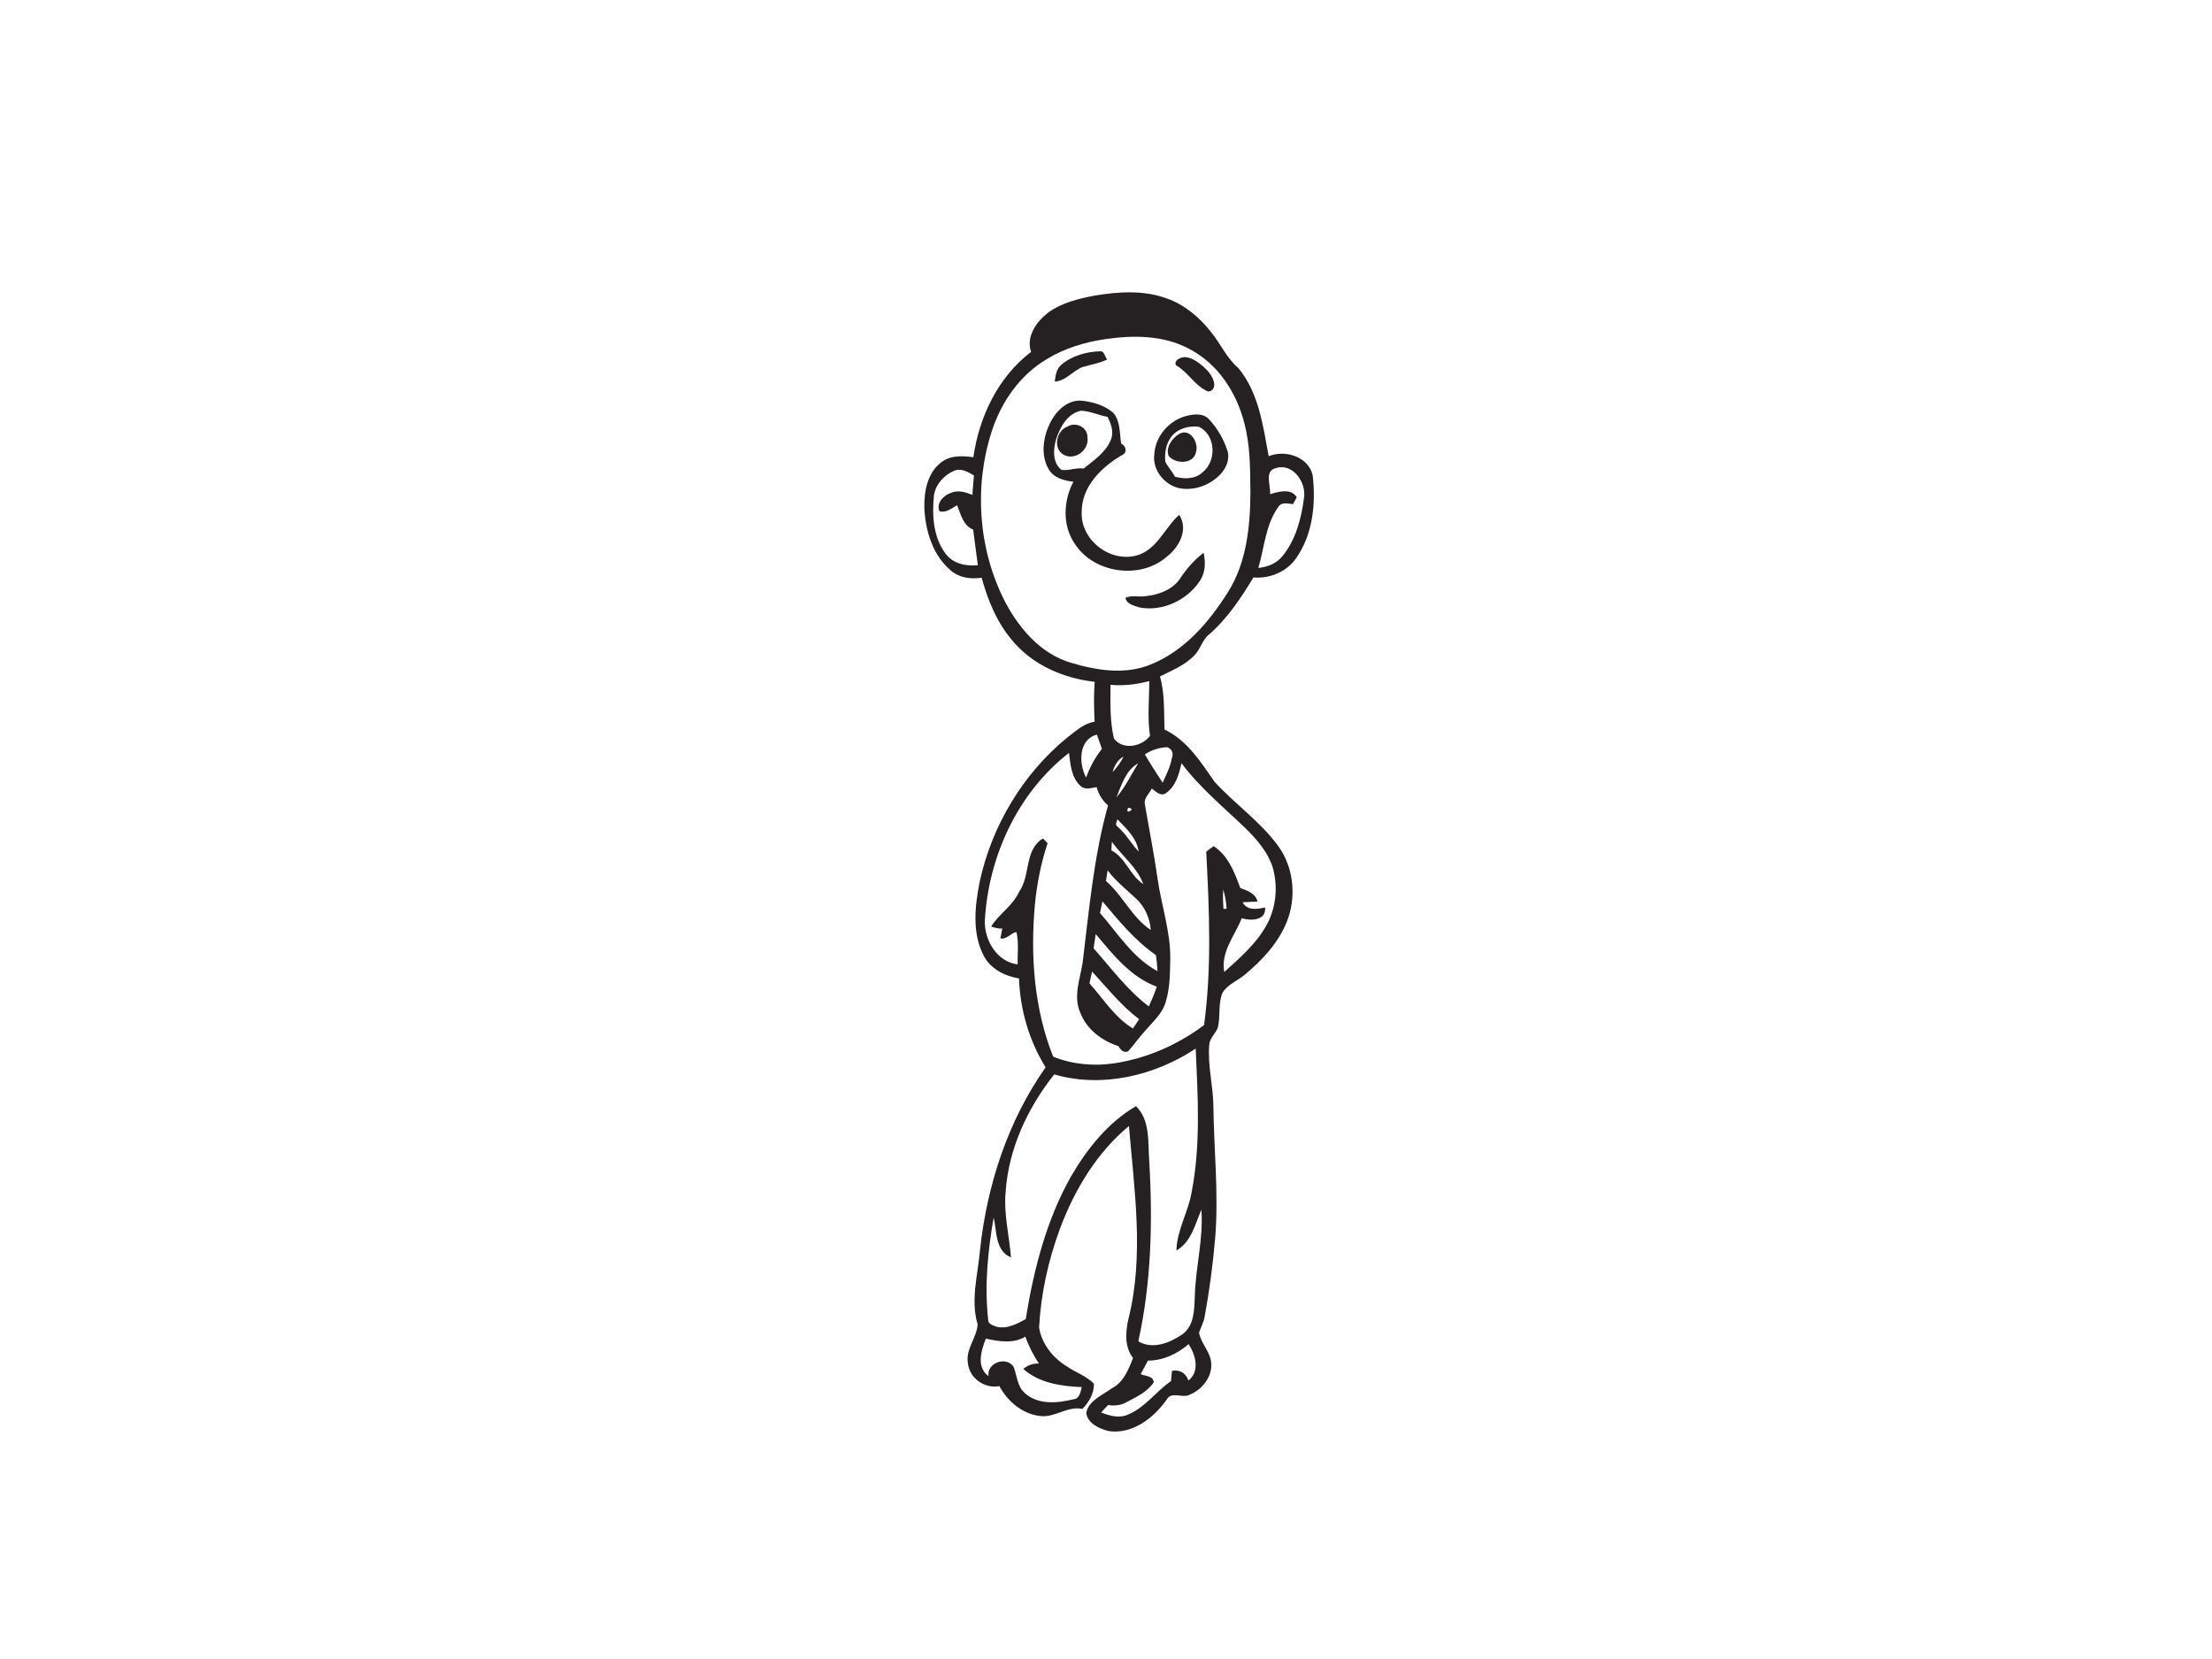 <?xml version="1.0" encoding="utf-8"?>
<!-- Generator: Adobe Illustrator 17.0.0, SVG Export Plug-In . SVG Version: 6.00 Build 0)  -->
<!DOCTYPE svg PUBLIC "-//W3C//DTD SVG 1.1//EN" "http://www.w3.org/Graphics/SVG/1.1/DTD/svg11.dtd">
<svg version="1.1" id="Layer_1" xmlns="http://www.w3.org/2000/svg" xmlns:xlink="http://www.w3.org/1999/xlink" x="0px" y="0px"
	 width="800px" height="600px" viewBox="0 0 800 600" enable-background="new 0 0 800 600" xml:space="preserve">
<path fill="#252122" d="M395.98,106.89c8.58-1.43,17.68-2,25.99,1.03c6.4,2.28,11.78,6.77,15.93,12.07
	c3.52,4.23,5.68,9.49,9.95,13.11c7.39,8.9,8.95,20.9,10.99,31.91c5.9-2.49,14.32,0.15,15.9,6.82c1.2,10.17,0.1,21.34-5.9,29.94
	c-3.42,5.01-9.53,7.56-15.51,7.07c-4.51,7.4-9.35,14.77-15.94,20.53c-2.59,1.97-3.2,5.41-5.45,7.68c-3.42,3.55-8.09,5.43-12.43,7.59
	c1.8,6.24,1.41,12.78,1.65,19.2c8.19,3.89,13.09,11.73,18.09,18.88c7.33,8.07,16.58,14.37,23.03,23.26
	c5.7,7.85,6.68,18.62,3.05,27.54c-3.07,7.56-8.79,13.68-14.96,18.85c-2.66,2.29-6.3,3.57-8.22,6.64c-1.69,3.98-0.68,8.48-1.71,12.62
	c-0.75,2.23-3.01,3.8-3.09,6.28c-0.65,7.39,1.39,14.67,1.49,22.04c0.18,16.02,1.97,32.05,0.62,48.06
	c-0.81,9.43-2.07,18.82-3.77,28.13c-0.35,2.04-1.35,3.87-2.04,5.8c0.66,3.97,4.12,6.92,4.4,11.02c0.44,5.22-3.57,9.96-8.3,11.65
	c-2.47,0.95-6.07-1.37-7.68,1.4c-4.65,6.72-12.46,12.81-21.07,11.57c-3.37-0.83-7.7-2.76-8.14-6.63c0.96-4.51,5.89-6.39,9.26-8.85
	c4.22-2.17,6.03-6.79,7.65-10.95c-3.17-4.16-2.73-9.51-1.61-14.31c5.67-22.85,2.06-46.52,0.14-69.6
	c-11.6,9.61-19.59,22.91-24.86,36.88c-4.29,11.53-6.99,23.71-7.64,36c0.92,5.92,5.02,10.99,10.06,14.07
	c3.15,2.18,6.98,3.41,9.72,6.16c0.23,3.52-1.74,6.77-4.12,9.21c-5.46-1.19-10.07,3.37-15.5,2.53c-6.32-0.78-11.56-5.33-14.53-10.78
	c-5.34,1-10.81-2.83-11.37-8.28c-0.92-5.09,3.23-9.21,3.51-14.02c-2.62-8.94,0.12-18.12,0.89-27.11
	c2.53-23.41,10.09-46.53,23.7-65.89c-5.99-9.64-9.21-20.83-9.63-32.15c-5.22-0.85-10.44-3.51-12.87-8.43
	c-4.16-8.17-3.06-17.81-1.35-26.48c4.36-20.21,15.56-39.01,31.58-52.13c3.07-2.3,6.03-5.2,9.99-5.8c-0.21-4.81-0.35-9.63,0.03-14.43
	c-11.46-1.28-22.86-6.26-30.18-15.41c-5.32-6.41-8.54-14.27-10.7-22.25c-3.87,0.58-8.07,0.07-11.12-2.57
	c-6.49-5.43-9.17-14.18-9.6-22.37c-0.19-6,1.01-12.9,6.07-16.77c3.32-2.59,7.71-2.42,11.65-1.84c2.1-14.66,8.91-29.02,20.88-38.12
	c-1.9-5.56,1.94-10.91,6.14-14.18C383.98,109.48,390.07,108,395.98,106.89 M399.43,122.7c-7.23,1.08-14.38,3.27-20.66,7.06
	c-9.76,5.73-16.64,15.51-20.07,26.18c-6.54,20.08-4.89,42.8,4.75,61.62c5.08,9.65,12.86,18.83,23.65,22.06
	c9.37,2.85,19.84,4.55,29.18,0.66c12.13-4.92,21.04-15.31,27.85-26.16c6.74-10.71,8.04-23.74,8.1-36.11
	c-0.11-8.36-0.01-16.85-2.21-24.99c-2.8-11.12-9.68-21.65-20.1-26.93C420.6,121.14,409.62,121.17,399.43,122.7 M461.45,169.29
	c-4.34,1.04-1.8,6.34-2.12,9.45c3.05-0.96,7.66-2.26,9.66,1.13c-0.45,0.82-0.91,1.64-1.38,2.46c-1.84-0.19-4.14-0.9-5.32,1.04
	c-4.61,6.46-5,14.64-7.2,22.03c3.39-0.32,6.73-1.67,8.86-4.43c4.74-5.89,6.7-13.51,7.66-20.87
	C472.54,174.53,467.59,167.34,461.45,169.29 M337.79,179.08c-0.73,7.11-0.33,15.02,4.05,20.98c2.64,3.76,7.47,4.82,11.81,4.36
	c-0.6-4.3-1.09-8.61-1.7-12.9c-3.66-1.42-4.45-5.59-5.82-8.8c-1.96,1.11-3.92,2.84-6.34,2.19c-1.35-2.94,1.56-5.86,4.21-6.69
	c2.55-1.08,5.25-0.2,7.68,0.76c0.15-2.35,0.36-4.69,0.56-7.02c-2.15-1.27-4.64-2.8-7.2-1.68
	C341.47,171.8,338.37,175.17,337.79,179.08 M401.64,247.68c-0.06,6.47-0.27,13.11,1.24,19.44c3.27,4.28,10.01,2.93,13.04-0.96
	c-1-6.57-0.26-13.22-0.27-19.83C411.08,247.52,406.36,248.11,401.64,247.68 M392.82,281.22c1.31-3.77,3.26-7.26,5.71-10.4
	c-0.64-1.7-1.24-3.43-1.84-5.14C390.01,267.46,390.09,276.19,392.82,281.22 M414.06,272.84c2.02,3.48,4.21,6.86,6.42,10.23
	c1.33-2.91,2.82-5.81,3.36-9c0.72-1.64-0.09-3.36-1.79-3.85C419.21,270.39,416.42,271.23,414.06,272.84 M356.17,333.05
	c-0.16,7.01,4.4,14.83,11.87,15.73c-0.09-3.91,0.49-7.87-0.43-11.7c-2.12,0.34-3.42,2.75-5.81,2.3c0.17-0.88,0.51-2.65,0.69-3.53
	c-1.41-0.01-2.75-0.27-4.03-0.76c2.83-4.56,7.79-7.43,10.04-12.44c4.3-5.91,1.84-15.24,8.69-19.41c0.42,0.43,1.27,1.29,1.69,1.72
	c-2.39,7.12-3.83,14.53-4.58,22c-1.69,18.54-0.35,37.77,6.59,55.21c7,2.79,14.71,3.51,22.15,2.38c11.75-1.77,22.96-6.7,32.43-13.82
	c2.82-20.8,1.86-41.86,0.78-62.74c0.66-0.5,2-1.49,2.66-1.98c5.3,3.43,7.57,9.5,9.66,15.14c2.54,0.97,5.49,1.91,6.24,4.9
	c-1.81,0.09-3.62,0.18-5.42,0.26c1.69,3.14,5.24,2.51,8.14,1.89c0.49,4.73-5.18,4.94-8.44,3.88c-2.49,6.37-7.67,12.1-6.32,19.46
	c5.54-5.02,11.36-10.02,15.09-16.59c3.7-6.41,4.45-14.34,2.39-21.41c-1.82-5.52-5.73-10.01-9.81-14.01
	c-7.93-7.6-16.52-14.67-23.13-23.51c-0.9,3.92-2.06,8.32-5.53,10.75c-1.91,1.47-3.76-0.51-5.21-1.59c-0.9,1.87-3.05,3.57-2.5,5.84
	c1.54,8.93,3.31,17.83,4.59,26.8c1.38,9.74,4.75,19.23,4.58,29.16c-0.11,5.23-0.11,10.58-1.71,15.62c-1.21,4.02-4.51,6.83-7.13,9.93
	c-2.28,2.45-4.18,5.21-6.41,7.71c-1.73,0.67-2.71-0.61-3.51-1.9c-5.99-1.94-11.51-6.07-13.78-12.1c-2.63-5.91-0.07-12.13,0.85-18.1
	c2.35-19.05,4-38.31,9.19-56.87c-2.06-1.72-3.44-4.03-4.13-6.6c-1.92,0.28-4.18,1.14-5.8-0.4c-3.33-3-3.69-7.81-4.2-11.97
	C368.04,286.71,357.46,309.82,356.17,333.05 M402.35,279.26c1.6-1.68,3.01-3.56,4.01-5.65C404.18,274.78,403,276.96,402.35,279.26
	 M403.77,288.39c3.18-3.71,5.33-8.16,7.84-12.32C407.17,278.6,405.57,283.93,403.77,288.39 M408.02,292.17
	C406.5,295.11,411.35,292.29,408.02,292.17 M404.09,298.89c3.08,2.59,4.97,6.19,7.72,9.08c-0.69-4.92-4.45-8.32-7.72-11.69
	C404.02,297.12,403.1,298.25,404.09,298.89 M402.11,304.45c-0.04,0.77-0.12,2.32-0.16,3.09c5.23,2.72,6.67,9.1,11.55,12.2
	C411.21,313.64,405.85,309.58,402.11,304.45 M400.58,314.77c-0.2,1.27-0.4,2.54-0.59,3.83c6.1,5.31,9.39,13.23,16.23,17.76
	c-0.37-4.27-2.13-8.39-5.3-11.32C407.38,321.71,403.52,318.68,400.58,314.77 M442.49,328.72c0.29-0.02,0.85-0.06,1.14-0.07
	c-0.18-2.34-0.53-4.66-1.22-6.89C442.2,324.07,442.34,326.4,442.49,328.72 M398.71,325.99c-0.3,1.39-0.6,2.79-0.89,4.19
	c6.47,7.4,11.9,16.3,20.81,21.05c-0.12-1.95-0.29-3.88-0.57-5.8C410.48,340.18,404.61,332.97,398.71,325.99 M396.28,337.8
	c-0.25,1.72-0.5,3.45-0.77,5.18c6.43,7.2,12.19,15.14,19.97,20.99c1.11-2.32,2.05-4.71,2.89-7.13
	C408.9,353.38,402.54,345.25,396.28,337.8 M394.04,355.65c5.02,5.62,9.09,12.33,15.7,16.3c0.74-1.12,1.5-2.23,2.24-3.34
	c-6.47-4.9-11.55-11.28-17-17.23C394.63,352.8,394.32,354.21,394.04,355.65 M381.26,388.57c-9.62,12.16-16.5,26.86-17.56,42.48
	c-0.74,7.97,1.31,15.8,1.93,23.7c-5.76-2.41-5.07-9.4-6.26-14.44c-2.1,12.14-3.37,24.58-1.99,36.88c-0.15,1.56,1.5,2.05,2.67,2.53
	c3.86,1.2,7.62-0.86,10.92-2.65c2.89-17.86,7.43-35.78,16.4-51.64c5.82-9.98,13.39-19.5,23.48-25.37
	c5.25,5.15,4.26,13.23,4.79,19.95c1.29,21.74,0.77,43.75-3.95,65.09c5.15,3.08,11.39,0.59,15.89-2.5c4.33-3.06,4.34-8.87,4.53-13.62
	c0.24-10.53,3.18-20.9,2.38-31.46c-2.28,5.28-3.62,11.63-9.02,14.74c0.18-7.48,4.34-13.99,5.53-21.26
	c3.29-17.05,2.21-34.52,1.44-51.75C417.63,389.03,398.59,393.61,381.26,388.57 M356.53,484.12c-1.67,4.28-3.52,10.36,0.98,13.57
	c-0.64-4.93,6.5-7.32,9.1-3.32c1.25,3.29,1.3,7.33,4.3,9.7c4.73,4.02,11.61,3.41,17.25,2c2.31-0.15,2.62-2.65,3.08-4.41
	c-7.39-0.28-15.41-1.45-21.14-6.56c1.59-1.37,3.53-2.05,5.63-1.96c-2.01-3.04-3.66-6.29-4.91-9.71
	C366.4,486.06,361.26,485.16,356.53,484.12 M415.15,492.09c-0.88,1.62-1.74,3.24-2.6,4.88c1.65,0.77,4.51,0.56,4.71,2.95
	c-2.3,3.54-6.35,5.33-9.95,7.25c-2,1.14-4.3,1.32-6.54,0.99c-0.86,0.87-1.71,1.77-2.53,2.7c3.02,1.16,6.42,2.15,9.58,0.81
	c6.28-2.54,10.22-8.43,15.7-12.18c0.11-1.24,0.22-2.48,0.34-3.7c2.78-0.56,5.05,0.8,5.94,3.5c4.26-3.33,2.61-9.29,0.07-13.17
	C425.76,489.67,420.66,492.07,415.15,492.09z"/>
<path fill="#252122" d="M383.86,131.92c3.85-3.34,9.13-4.72,14.14-4.88c1.48,0.02,1.58,2.08,2.43,2.96
	c-2.83,1.4-5.97,1.88-8.97,2.76c-3.54,1.41-5.97,5-10.01,5.24C381.77,135.84,382.03,133.39,383.86,131.92z"/>
<path fill="#252122" d="M426.46,129.7c2.73-1.47,5.59,0.43,7.74,2.05c2.28,1.86,4.7,4.2,4.96,7.31c0.08,1.61-1.45,3.23-3.04,2.16
	c-4.17-2.13-6.5-6.53-10.49-8.93C424.46,131.72,425.49,129.96,426.46,129.7z"/>
<path fill="#252122" d="M379.8,152.92c2.09-4.22,6.11-8.26,11.15-8.03c4.2,0.43,8.62,1.64,11.81,4.54c2.46,3.08,2.14,7.3,2.72,11.01
	c1.86,0.87,2.36,3.39,0.16,4.23c-7.32,4.35-14.37,11.21-14.42,20.31c-0.62,10.17,10.14,18.59,19.9,15.9
	c7.32-2.06,10.1-9.97,15.34-14.69c3.45,5.18,0.07,11.58-4.27,14.98c-9.69,8.67-26.77,6.25-33.65-4.76
	c-4.38-6.6-3.94-15.37-0.32-22.2c-3.38-0.35-7.13-1.34-8.94-4.5C376.26,164.58,377.28,158.03,379.8,152.92 M381.94,158.93
	c-1.05,3.61-1.35,8.49,1.99,11.01c2.65,0.39,5.29-0.91,8-0.49c3.69-3,8.03-5.85,9.85-10.45c1.17-2.79,0.03-5.71-1.21-8.24
	c-3.22-0.58-6.26-2.07-9.53-2.22C386.09,149.46,383.33,154.51,381.94,158.93z"/>
<path fill="#252122" d="M428.38,150.62c2.89-0.84,6.74-1.46,8.96,1.11c2.93,3.17,5.19,7.02,6.53,11.13
	c1.05,3.06-0.35,6.37-2.45,8.63c-3.43,3.65-8.57,5.74-13.59,5.27c-6.05-0.51-11.25-6.46-10.35-12.6
	C417.9,157.92,422.46,152.46,428.38,150.62 M423.74,157.81c-2.06,2.54-2.6,6-2.3,9.17c0.96,1.92,2.5,3.51,3.51,5.43
	c3.35,0.88,7.26,0.95,9.96-1.57c5.16-4.11,4.87-13.46-1.28-16.47C430.08,153.87,426.05,154.92,423.74,157.81z"/>
<path fill="#252122" d="M386.12,154.24c2.91-1.77,7.21,0.24,7.16,3.8c0.86,4.64-4.63,8.82-8.77,6.32
	C380.68,161.93,382.16,155.72,386.12,154.24z"/>
<path fill="#252122" d="M426.16,157.13c4.02-2.78,7.61,2.91,6.35,6.52c-0.99,4.36-7.49,4.19-9.85,1.23
	C421.51,161.91,423.75,158.74,426.16,157.13z"/>
<path fill="#252122" d="M426.93,209.03c2.3-3.45,5.06-6.6,8.37-9.11c0.74,3.38,0.7,7.08-1.29,10.06
	c-4.55,7.08-13.63,11.33-21.97,9.7c-1.86-0.66-4.62-1.16-5-3.46c2.19-1.05,4.71-0.25,7.04-0.58
	C418.92,215.16,424.19,213.31,426.93,209.03z"/>
</svg>

